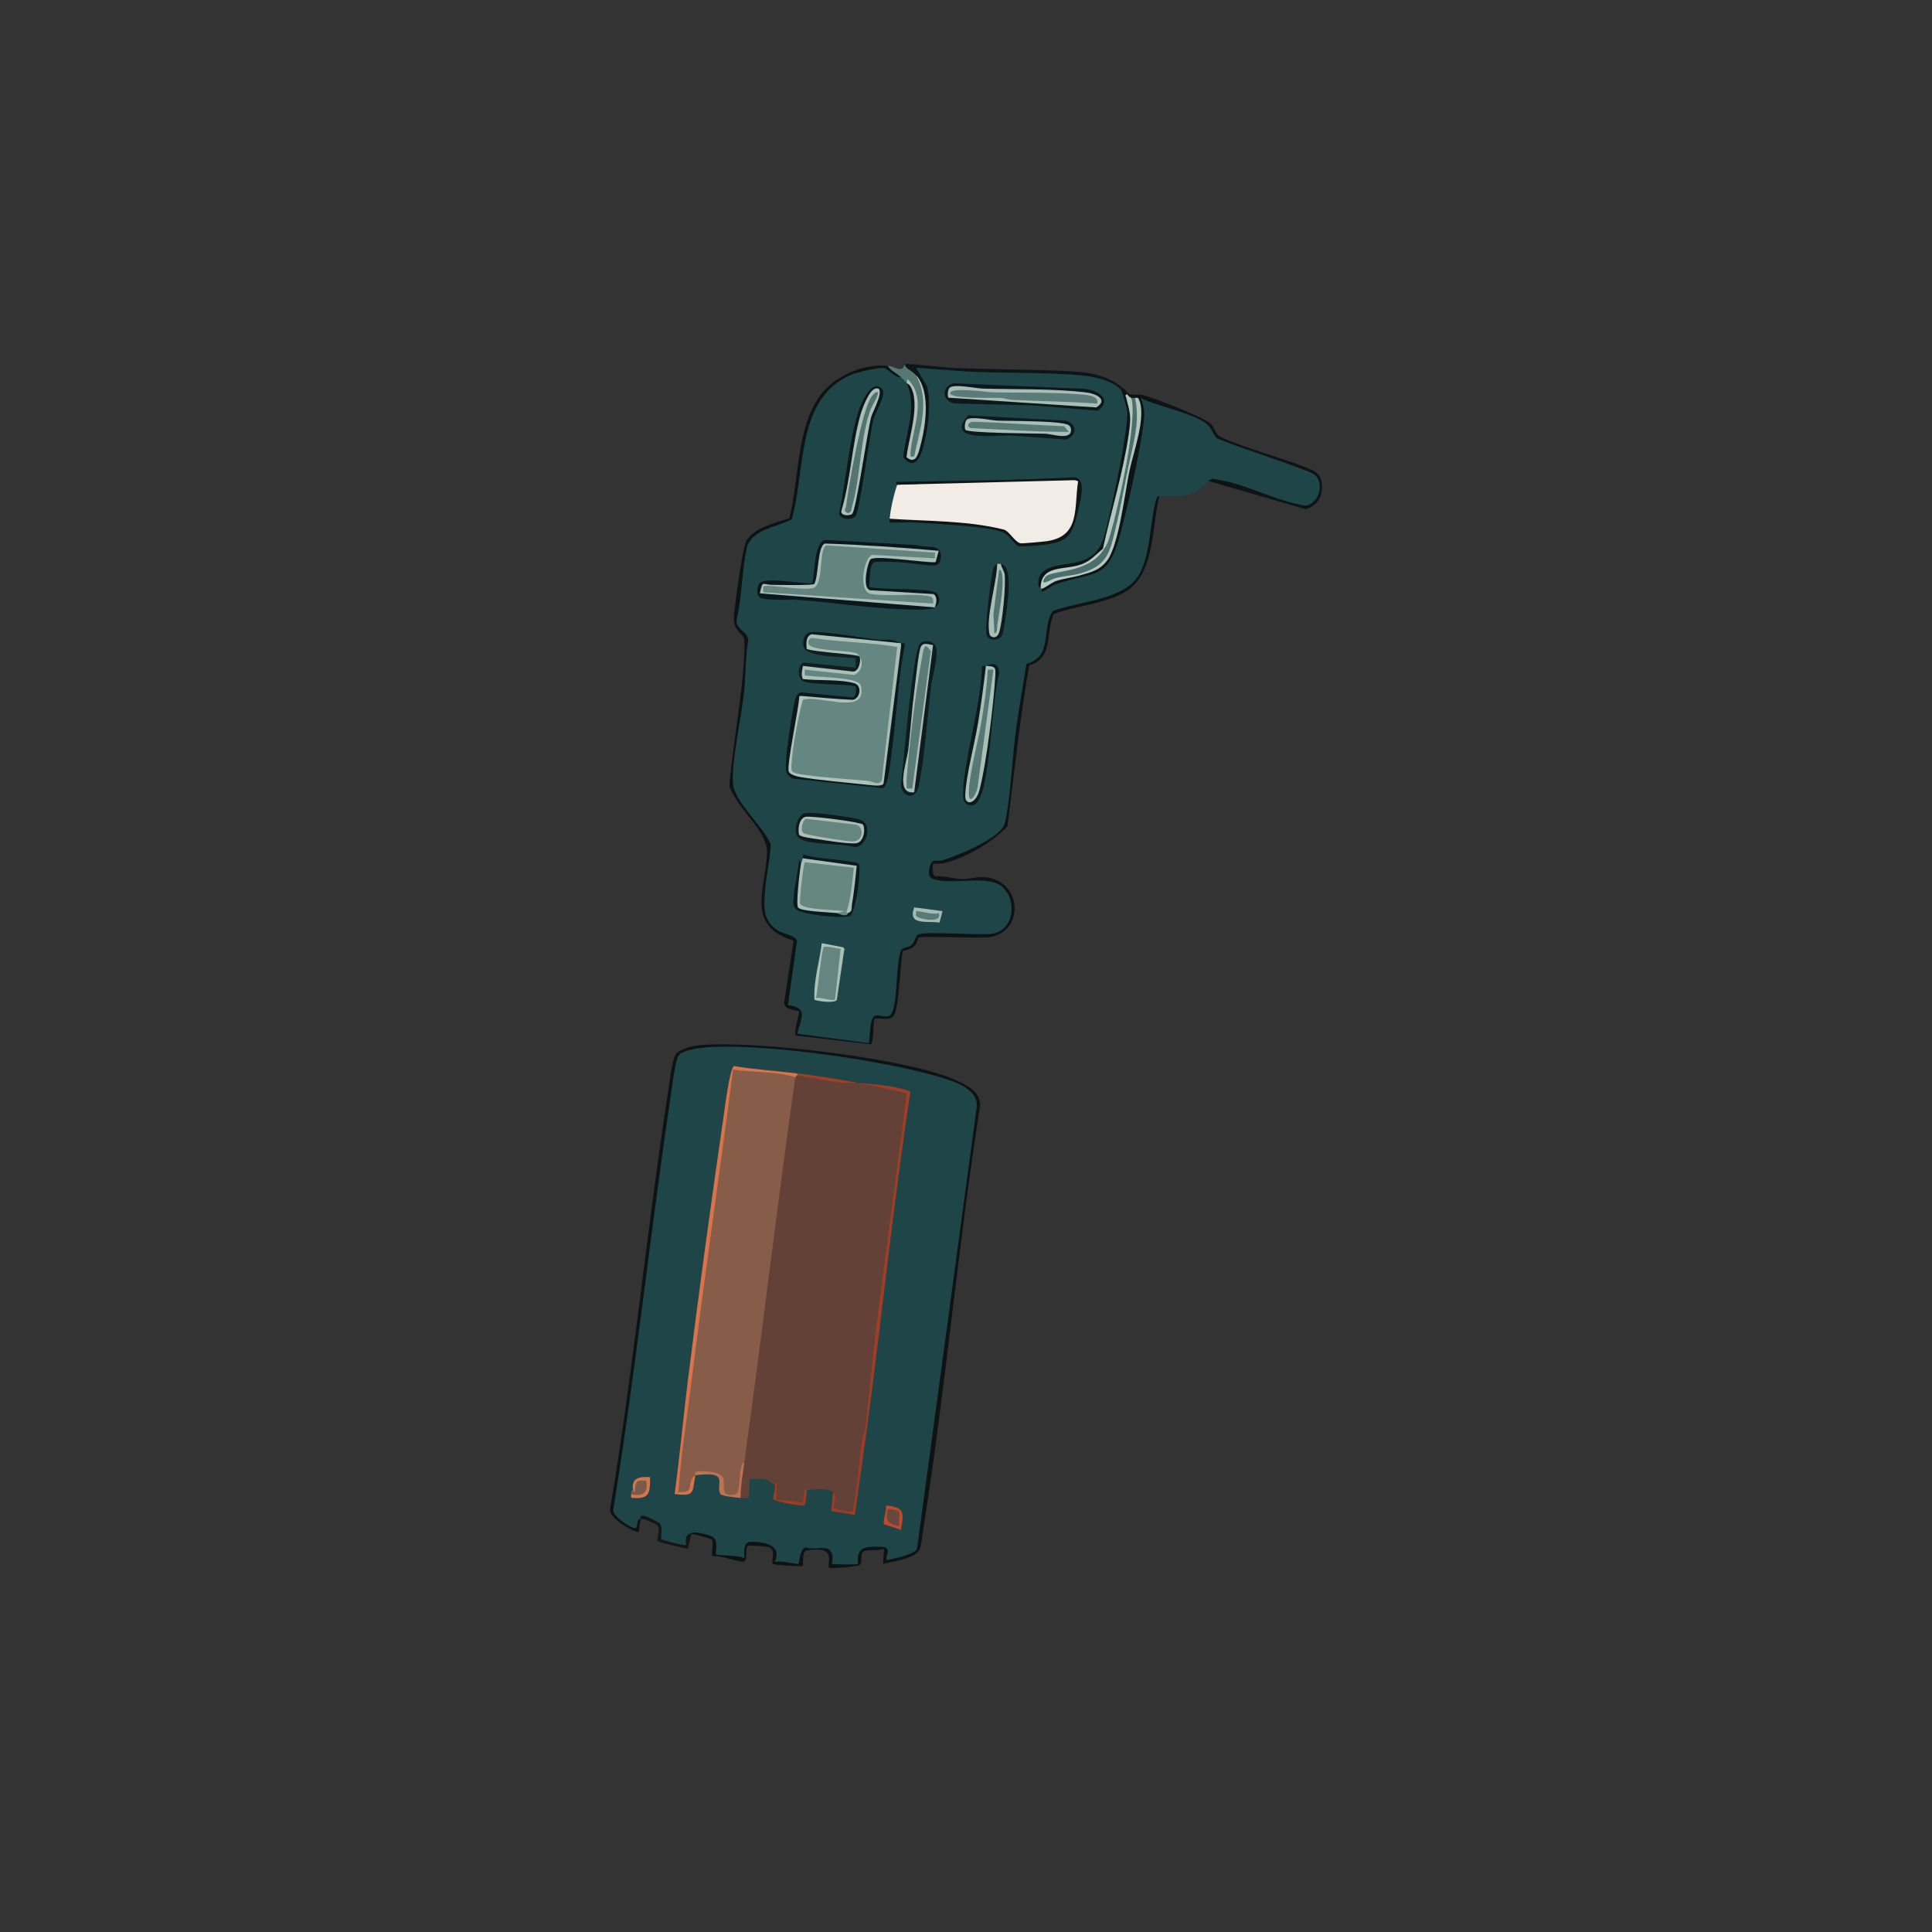 <?xml version="1.0" encoding="UTF-8"?>
<svg id="Layer_1" xmlns="http://www.w3.org/2000/svg" version="1.1" viewBox="0 0 1152 1152">
  <rect x="0" y="0" width="1152" height="1152" fill="#333333" stroke="none"/>
  <!-- Generator: Adobe Illustrator 29.8.1, SVG Export Plug-In . SVG Version: 2.1.1 Build 2)  -->
  <defs>
    <style>
      .st0 {
        fill: #0c181c;
      }

      .st1 {
        fill: #0c171a;
      }

      .st2 {
        fill: #65857f;
      }

      .st3 {
        fill: #a5bdb3;
      }

      .st4 {
        fill: #668680;
      }

      .st5 {
        fill: #7a5a4b;
      }

      .st6 {
        fill: #658580;
      }

      .st7 {
        fill: #101b1f;
      }

      .st8 {
        fill: #0f1213;
      }

      .st9 {
        fill: #b4c9be;
      }

      .st10 {
        fill: #0e1416;
      }

      .st11 {
        fill: #b6ccc0;
      }

      .st12 {
        fill: #acc2b8;
      }

      .st13 {
        fill: #0f1b1f;
      }

      .st14 {
        fill: #1e4548;
      }

      .st15 {
        fill: #d77147;
      }

      .st16 {
        fill: #0c191e;
      }

      .st17 {
        fill: #634136;
      }

      .st18 {
        fill: #a8c1b6;
      }

      .st19 {
        fill: #a8c2b6;
      }

      .st20 {
        fill: #111d21;
      }

      .st21 {
        fill: #a6beb3;
      }

      .st22 {
        fill: #a9c0b6;
      }

      .st23 {
        fill: #a8bfb5;
      }

      .st24 {
        fill: #a33a24;
      }

      .st25 {
        fill: #a6bfb4;
      }

      .st26 {
        fill: #567772;
      }

      .st27 {
        fill: #0d191d;
      }

      .st28 {
        fill: #c1492a;
      }

      .st29 {
        fill: #b1c7bb;
      }

      .st30 {
        fill: #a13d25;
      }

      .st31 {
        fill: #587a74;
      }

      .st32 {
        fill: #5a7b77;
      }

      .st33 {
        fill: #875d4a;
      }

      .st34 {
        fill: #0e1213;
      }

      .st35 {
        fill: #a13f25;
      }

      .st36 {
        fill: #4c6e6c;
      }

      .st37 {
        fill: #577874;
      }

      .st38 {
        fill: #d4764b;
      }

      .st39 {
        fill: #f1ece5;
      }

      .st40 {
        fill: #a7c0b5;
      }

      .st41 {
        fill: #be7252;
      }

      .st42 {
        fill: #a7bfb4;
      }

      .st43 {
        fill: #d9734a;
      }

      .st44 {
        fill: #a3bcb2;
      }

      .st45 {
        fill: #9e3b24;
      }

      .st46 {
        fill: #64847f;
      }

      .st47 {
        fill: #67483c;
      }

      .st48 {
        fill: #537471;
      }

      .st49 {
        fill: #abc1b6;
      }

      .st50 {
        fill: #587975;
      }

      .st51 {
        fill: #0e1c20;
      }

      .st52 {
        fill: #527371;
      }

      .st53 {
        fill: #0e1518;
      }

      .st54 {
        fill: #b1c8bd;
      }

      .st55 {
        fill: #a7beb4;
      }

      .st56 {
        fill: #101515;
      }

      .st57 {
        fill: #a8bfb4;
      }

      .st58 {
        fill: #0b171c;
      }

      .st59 {
        fill: #161616;
      }

      .st60 {
        fill: #adc4ba;
      }

      .st61 {
        fill: #aac0b6;
      }

      .st62 {
        fill: #668681;
      }
    </style>
  </defs>
  <path class="st14" d="M537.23,224.91c3.25-1.62,4.62.05,3.38,3.38,4.89,6.39,3.94,15.11,2.9,22.63l-3.91,21.43c8.4,9.67,11.35-10.29,12.25-16.46,1.8-12.41,2.88-26.25-7.15-35.48l.23-1.7c26.38,1.54,53.46,3.01,80.64,3.04,8.57-.57,40.63,1.54,44.95,12.07,2.95,7.17,2.51,17.95,1.33,26.27-2.5,17.67-7.15,41.75-12.67,58.54-3.74,11.38-6.22,14.3-17.86,17.82-14.65.23-21.59,5.05-20.83,14.47.36-.91.74-.91,1.12,0,7.88-3.42,17.39-6.38,26.49-8.29,9.72-2.13,14.69-8.97,17.29-18.12,6.06-21.34,10.85-45.5,14.87-67.45,1.3-7.13,1.88-13.82-.9-20.75,7.12.93,30.67,10.04,37.17,13.81,5.12,2.97,6.56,5.33,9.45,10.34,16.75,6.65,33.68,12.8,50.78,18.46,21.43,6.73,8.94,31.98-11.6,20.12-14.72-5.63-29.57-9.71-44.54-12.24-6.53,5.68-6.38,7.34-16.43,8.88-3.2.49-10.92-.37-12.82.12-2.8,8.61-4.57,17.64-5.32,27.08-1.84,30.02-25.05,35.01-49.86,39.86-6.06.4-9.45,2.96-10.16,7.69.22,13.19-4.17,21.86-13.16,26.01-4.91,31.91-9.25,63.78-13.02,95.62-2.82,7.98-33.15,22.89-42.81,22.19-5.24,7.84-.05,11.34,15.57,10.5,12.86-1.42,28.46-2.19,31.23,13.85,1.6,9.25-3.71,18.04-13.33,19.21-14.5-.36-28.87-.14-43.11.65-1.63,4.27-4.89,7.27-9.77,8.99-1.39,9.54-2.44,19.16-3.14,28.86.25,8.29-4.25,11.9-13.49,10.82-.76,5.12-1.61,10.19-2.55,15.21l-43.62-5.49,2.28-11.12c.51-3.09-2.07-5-7.74-5.72,1.45-13.48,2.79-26.81,4.02-39.98-12.47-4.05-19.27-10.11-18.45-23.64l3.21-26.29c1.15-5.7-1.14-10-4.27-14.46-7.58-8.5-13.54-17.66-17.86-27.5,3.97-29.3,6.8-58.69,8.49-88.15-3.05-2.89-5.09-6.07-6.12-9.54,0-8.42,4.38-42.13,8.02-48.38,6.84-6.09,15.17-10.38,25.02-12.86,2.82-13.73,5.09-27.58,6.81-41.55,4.54-22.37,8.96-35.41,30.74-45.54,10.02-4.66,19.88-4.6,28.25,2.81Z"/>
  <path class="st8" d="M381.98,905.54l-1.13,7.88c-1.26,1.22-19.14-8.54-16.98-14.05,13.65-81.34,21.5-163.63,34-245.13.82-5.34,2.7-21.85,4.97-25.4s10.44-5.27,14.59-5.66c31.49-2.95,125.98,7.87,153.95,21.52,6.19,3.02,12.42,6.16,13.13,13.87-13.28,83.99-20.6,169.05-33.94,253-.57,3.59-.94,10.31-2.71,13.04-3.19,4.9-15.86,6.45-21.3,7.95l.54-9.01c-3.34,1.32-8.91.41-11.65,1.27-3.29,1.04-.67,6.82-2.89,8.36-1.37.95-17.43,2.27-18.08,1.62-2.11-2.11,5.86-13.73-13.87-10.18-2.47.57-1.55,8.71-1.87,9.05-.62.66-17.26-.48-17.95-1.18-1.22-1.25,2.43-9.1-2.88-10.07-1.55-.28-11.18-1.17-11.88-.66-2.3,1.68.34,8.84-2.69,9.39-2.87.52-14.31-4.2-18.6-3.13-.53-2.31.78-8.51-.16-9.96-.35-.53-11.02-3.4-12.23-3.52-.31.93-.69.92-1.12,0-.19-1.95.06-2.42,1.56-2.91,6.7-2.22,19.68,4.4,16.6,13.37l12.02,1.05c-1.39-14.99,25.77-9.89,23.77,2.8l8.77,1.24c.28-12.01,17.99-12.01,23.99-5.06-.36,5.3,3.34,7.14,11.11,5.53-1.76-12.42,23.71-15.5,22.18-3.2,4.69-.94,9.57-1.99,13.56-4.68l35.42-263.26c.03-8.41-11.67-12.6-18.58-14.46-44.7-12.02-89.52-18.11-135.9-18.48-9.87-.08-22.23.75-21.53,13.32-1.66,10.21-3.17,20.88-4.62,31.63-10.3,76.47-20.84,152.87-31.65,229.26-.24,1.71,9.24,8.32,9.75,7.9.32-3.11,1.41-5.25,4.3-3.05Z"/>
  <path class="st34" d="M529.36,218.16l8.32,4.18-.45,2.57c-3.48.55-8-5.04-9.7-5.36-3.53-.67-16.47,2.35-20.32,4.03-32.91,14.34-26.68,57.13-35.13,86.09-8.65,4.58-24.36,6.04-26.84,17.31-2.9,13.21-2.77,29.02-6.01,42.5-.83,5.87,6.8,6.99,6.93,12.3-1.68,9.67-1.44,19.54-2.32,29.3-1.45,15.88-7.78,41.7-6.77,56.23.73,10.61,18.29,25.84,22.53,36.12-.39,8.99-2.68,17.99-3.36,26.91-.79,10.31-1.99,18.33,7.92,24.69,3.11,2,10.15,2.61,11.05,5.91l-5.36,38.46c12.62,1.34,7.66,8.01,5.51,16.99l42.74,5.63c.67-3.74.49-13.37,2.81-15.79s8.55,2.13,10.71-1.92c3.87-7.28,2.36-28.86,5.6-37.71.98-1.75,4.41-1.53,6.25-3.03,1.95-1.59,2.41-5.35,3.87-6.25,3.75-2.3,36.42.61,44.38-.62,13.02-2,14.99-20.24,5.71-28.07-8.8-7.41-30-.43-41.42-4.7-2.87-1.08-2.19-5.25-1.4-7.72,1.48-4.6,3.79-2.26,6.89-3.14,8.96-2.55,32.7-12.39,36.96-20.52.9-1.71,1.3-4.28,1.64-6.23,2.91-16.62,3.51-35.6,5.9-52.6,1.78-12.63,4.1-25.23,6.04-37.84,16.18-4.69,8.54-20.5,15.68-31.57,14.47-5.46,40.6-6.52,50.13-19.62,8.64-11.86,7.43-34.02,11.86-47.81.34-.73.93-.94,1.64-1.12-4.49,16.98-2.69,43.37-17.47,55.1-11.25,8.94-32.09,10.06-45.54,15.21-5.07,11.12.06,26.42-14.65,30.61-5.56,31.78-8.92,63.91-12.93,95.94-9.41,9.9-24.37,18.56-37.61,22.01-1.96.51-6.57.27-6.81.5-.31.3-.95,8.01,2.18,7.34,4.8-.14,10.95,1.61,15.32,1.7s8.23-1.59,13.44-1.15c22.47,1.9,24,33.08,2.13,35.85-6.22.79-40.34-1.1-41.9.3-.28.25-.47,3.1-2.33,4.97-2.21,2.23-6.47,2.58-6.7,2.86-1.46,1.78-2.15,32.2-5.22,38.1-2.22,4.25-10.93,1.4-11.77,2.29s-.44,14.01-2.18,15.25l-44.98-5.22c-1.05-2.47,2.67-14,2.16-14.53-.6-.63-8.65-.1-8.91-4.98l5.61-37.05c-28.8-8.79-16.82-30.51-15.84-51.93.56-12.27-13.96-23.53-19.59-34.39-1.05-2.02-2.57-3.81-2.87-6.19,2.33-26.91,7.99-53.82,9-80.85.39-10.42-1.31-6.93-5.01-13.08-2.39-3.97-1.04-9.21-.51-13.82.79-6.79,4.4-34.03,6.75-38.25,4.22-7.58,17.87-10.9,25.54-13.28,6.32-24.26,3.7-61.49,23.79-79.14,9.18-8.06,22.56-12.93,34.89-11.8Z"/>
  <path class="st53" d="M673.36,235.04c-.27.72-.65.68-1.12,0,.95,2.94,2.25,7.68,2.33,12.86.31,20.96-8.6,53.59-14.73,74.29-.53,1.81-1.11,3.56-2.23,5.1-7.19,8.37-16.99,12.9-29.4,13.58-5.53,1.69-7.02,3.52-5.55,8.11l-2.18,1.93c-2.44-1.28-1.33-7.09.5-9.06,8.81-9.5,30.68-.18,37.2-21.3,3.55-11.49,15.27-66.37,13.94-75.86-.14-.97-2.89-10.86-3.2-11.37-3.81-6.26-17.45-8.91-24.28-9.53-21.97-1.97-45.39-1.11-67.53-2.22l-30.89-2.29,6.43,11c3.04,9.8.34,28.32-2.71,38.29-2.05,6.7-6.11,10.89-11.35,4.03,1.54-14.6,8.46-30.25,1.99-44.32,6.49,2.02,5.94,13.48,5.22,19.72-.48,1.53-7.23,33.27-.21,24.53,5.12-6.37,8.6-41.32.61-48.74-4.2.87-8.86-2.48-6.75-6.75,9.38.17,19.35,1.87,28.64,2.3,23.95,1.09,48.11.72,72.09,2.16,13.23.79,23.95,3.58,33.14,13.55Z"/>
  <path class="st10" d="M720.61,286.79c1.95-1.69,2.32-1.18,4.75-.87,16.68,2.17,36.04,13.22,53.21,15.59,7.51-1.14,10.94-11.84,6.21-17.58-1.65-2-7.22-3.7-9.89-4.74-16.3-6.33-33.3-11.27-49.51-17.91-2.92-3.64-2.94-6.84-7.34-9.62-9.75-6.15-27.16-9.07-37.93-14.37,3.49,7.09,1.94,14.17.8,21.6-2.74,17.73-8.02,40.83-12.57,58.31-7.79,29.89-15.35,22.98-39.48,31.39-1.5.52-10.56,7.52-7.25,2.31-.24-.5-.41-.98-.33-1.41.4-2.07,19.1-7.09,22.83-6.46,15.55-4.6,18.05-12.24,21.85-27.13,2.28-11.82,4.75-23.4,7.4-34.74,2-9.89,3.9-19.97,5.67-30.25.42-4.5.65-10.73-2.3-13.62-.63,2.15-1.62,2.15-2.25,0-1.14,2.41-2.97-.37-2.25-2.25.23-.09.86-.04,1.12,0,3.23.52,5.45-.01,7.86.48,5.97,1.21,37.83,13.78,41.11,17.49,1.75,1.97,2.41,4.82,3.85,6.28,3.96,4.02,42.44,15.27,50.95,18.8,4.88,2.02,9.91,3.14,10.91,9.34,1.26,7.8-1.94,13.91-9.55,16.21l-57.88-16.83Z"/>
  <path class="st26" d="M539.48,217.04c.3,2.83,3.85,3.58,6.75,6.75,8.12,6.85,4.28,43.34-.69,48.84-.85.95-3.03.67-3.81-.48l4.1-24.24c.59-6.28,1.45-17.11-5.23-19.63-1.04-1.3-2.16-2.27-3.38-3.38-2.87-2.62-5.91-3.63-7.88-6.75,5.55.51,8.54,4.82,10.12-1.12Z"/>
  <path class="st59" d="M381.98,905.54c-4.52-5.38,2.54-3.79,6.63-2.34,7.28,2.58,8.39,6.01,8.31,13.13l9.6,2.43c.33-3.19,1.35-7.06,4.71-4.22.28-.08.82-.03,1.12,0l-2.26,9.01c-2.42-.45-17.31-3.88-17.92-4.58-1.12-1.31,1.81-6.55.02-9.27-.87-1.32-9.73-4.61-10.22-4.16Z"/>
  <path class="st39" d="M534.98,289.04c34.8-1.67,70.21-2.86,106.23-3.56,4.71,1.87,1.4,17.35.16,21.99-2.91,10.87-5.52,13.86-16.93,16.14s-18.14,2.89-25.35-6.71c-21.79-4.56-43.92-6.69-66.4-6.39l-2.2-1.22c.45-5.63,2.57-14.86,4.5-20.25Z"/>
  <path class="st0" d="M537.23,383.54c.54.27,2.31-.69,2.32.66-4.33,21.81-4.98,44.18-8.09,66.13-.56,3.96-1.82,18.53-5.11,19.65l-53.54-5.72c-3.84-1.73-4.35-4.15-4.24-8.11.25-8.66,3.08-26.88,4.83-35.76.56-2.84,1.16-7.36,4.68-7.51l30.5,3c2.02-.35,2.04-6.06,1.64-6.46-1.62-1.6-27.44-.95-31.5-3.38v-1.12c.34-.61.67-1.08,1.01-1.08,5.4.03,28.99,1.16,31.88,3.97,3.05,2.97,1.07,10.1-3,10.07-10-.07-20.14-.84-29.88-2.84-1.57,2.52-9.59,41.46-7.34,44.96,1.05,1.63,4.04,2.19,5.9,2.49l38.19,4.1,1.5,1.32c2.77-.35,5.71-.67,8.81-.97,3.79-26.72,7.2-53.57,10.24-80.53l1.2-.63c-2.99-.36-2.86-1.39,0-2.25Z"/>
  <path class="st56" d="M534.98,289.04c.03-.08-1.56-.78-.12-1.7,35.45-.69,70.92-.94,106.4-2.76,6.81,1.29,2.5,16,1.2,21.38-3.29,13.56-5.68,17.13-20.43,18.95-2.36.29-12.93,1.04-14.54.81-1.84-.27-6.02-6.5-8.47-7.9-6.96-3.98-43.01-5.6-53.37-6.26-5.03-.32-10.15.21-15.18-.02.03-.74-.05-1.5,0-2.24,22.66,1.55,46.3.99,68.29,6.52,3.45,1.32,6.48,7.68,9.96,8.14,1.15.15,13.65-.99,15.57-1.28,20.03-3,16.05-19.77,18.57-35.78l-2-.59-105.88,2.73Z"/>
  <path class="st58" d="M557.48,362.16c-3.05,1.95-13.16,1.3-17.48,1.17-21.3-.64-42.84-4.04-64.09-5.66-4.99-.38-19.61.82-23.09-1.65-2.04-1.45-1.46-7.05.5-8.59,4.73-3.73,29.22,1.76,30.99.05,1.79-5.94.93-23.6,7.6-25.57l54.88,3.14c5.62,2.08,14.71-1.48,14.18,7.3-.19,3.24-1.53,4.95-4.82,4.83-6.8-.25-15-1.84-21.68-2.06-3.01-.1-11.18-.53-13.39.2-2.63.87-2.42,11.29-2.94,14.44,2.16,2.23,35.33.38,40.5,3.93,2,2.98,2,6.45-1.15,8.47q-2.35-3.11,0,0Z"/>
  <path class="st0" d="M568.41,228.53l77.25,3.27c7.98.32,18.38,5.85,9.02,13.11l-38.08-3.17-47.23-1.15c-7.62-1.2-8.29-9.88-.96-12.06Z"/>
  <path class="st27" d="M587.86,397.04c4.33-1.77,7.21-1.74,7.93,3.88-4.68,21.83-4.43,46.9-9.34,68.39-.74,3.22-2.92,10.77-6.99,10.94-5.99.24-5.38-6.48-5.07-10.64,1.12-15.09,6.27-35.17,8.79-50.83,1.11-6.9,2.1-14.04,2.39-21.04.25-1.4,1.73-.48,2.3-.71,1.17,11.71.28,23.59-2.66,35.64l-6.43,32.61c-3.24,12.47.97,15.35,3.73,2.62,4.84-22.3,7.44-45.64,8.8-68.24-1.74-.03-2.76-.73-3.44-2.62Z"/>
  <path class="st1" d="M509.97,307.9c-2.19,2.24-8.7,2.08-9.69-1.68,4.31-19.51,5.73-42.98,11.91-61.92,1.48-4.55,8.16-19.17,13.91-12.16,2.61,3.19-4.21,13.59-5.43,18.39-2.12,8.34-8,54.6-10.7,57.36Z"/>
  <path class="st16" d="M577.38,247.64l58.22,3.22c6.92,2.15,6.72,8.99,0,11.22l-31.39-2.33c-9.11-.64-42.03,4.54-26.83-12.11Z"/>
  <path class="st16" d="M478.73,511.79c.24-.79-.56-2.35.58-2.26,4.5,2.39,31.15,3.43,32.69,5.56,1.85,2.57-1.76,29.37-5.12,31.03-3.75,1.85-29.01-.78-32.14-3.89-1.66-1.64-1.76-2.79-1.68-5.07.28-7.78,2.85-16.88,3.44-24.8l1.12,2.8.9.4c-1.7,8.33-2.25,16.61-1.66,24.82,7.48,1.88,14.86,3.22,22.14,4.02,2.66-.29,4.91-.29,6.75,0,1.52-5.39,5.42-25.39,3.41-27.69l-28.93-3.64c-1.05.69-1.49.16-1.48-1.29Z"/>
  <path class="st21" d="M505.73,544.41c-2.06.43-4.31.43-6.75,0-3.95-.41-21.46-.93-23.13-3.31-1.35-1.93,1.02-22.21,1.75-25.94.08-.42.83-2.37,1.12-3.38l32.13,4.47c-.8,7.69-1.53,15.48-2.86,23.12-.34,1.97.48,4.22-2.28,5.04Z"/>
  <path class="st27" d="M479.51,485.01c1.75-.53,3.59-.29,5.38-.23,5.16.19,23.08,2.49,27.65,3.88,8.06,2.45,4.65,16.08-2.86,16.48-8.53-2.59-24.91-1.05-32.39-4.85-5.52-2.8-1.91-14.02,2.22-15.28Z"/>
  <path class="st51" d="M557.48,384.66c-.32.98-.7.97-1.12,0-.4,1.62-2.11,2.21-5.13,1.77-3.64,25.6-7.1,51.35-10.38,77.25-.54,3.68.88,6.59,4.26,8.73.32-.98.7-.97,1.12,0-3.2,4.57-8.61.77-9.05-3.88,2.25-21.3,3.96-42.84,6.95-64.04.57-4.03,2.38-18.32,4.29-20.46,2.38-2.67,6.94-2.19,9.07.62Z"/>
  <path class="st13" d="M594.61,336.29c1.61.76,1.83,3.22,1.72,5.02-.02.27-1.36-4.66.53-5.02,5.13.5,4.72,12.01,4.48,16.3-.29,5.18-2.25,21.11-3.59,25.65-1.14,3.86-7.61,4.31-9.33.8-1.58-3.24,2.08-30.89,3.12-36.26.45-2.32.66-5.66,3.07-6.49Z"/>
  <path class="st7" d="M546.23,472.41h-1.12l-2.1-1.33c3.65-28.44,7.29-56.9,10.94-85.36l2.4-1.06h1.12c2.93,3.88-1.39,17.91-2.1,23.22-2.49,18.79-3.58,39.87-7.05,58.2-.46,2.43-.62,4.22-2.1,6.34Z"/>
  <path class="st20" d="M512.48,391.41c1.73,3.23.53,8.83-3.17,10l-29.06-3.13-1.52,6.63v1.12c-3.93-2.36-2.85-10.36.69-10.99l30.81,3.12v-5.64c-6.29-.87-27.08-.69-30.38-5.62.32-.98.7-.97,1.12,0,.11-1.36,1.25-1.42,3.41-.16,9.67.92,19.04,2.48,28.09,4.66Z"/>
  <path class="st57" d="M596.86,336.29c.16,2.25,1.92,4.04,2.19,6.25.77,6.36-1.28,28.8-3.37,34.75-1.45,4.14-5.2,2.68-5.61.99-2.46-10.04,4.36-30.95,4.54-41.99.4-.14,1.66-.06,2.25,0Z"/>
  <path class="st0" d="M537.23,383.54l-.46,1.1c-17.53-1.79-35.07-3.57-52.61-5.36-3.07,1.1-3.3,4.14-1.72,6.78l-1.46.85h-1.12c-1.94-2.91-.8-8.11,2.24-9.56,4.3-2.05,32.9,3.08,39.95,3.93,6.47.78,8.43-1.14,15.18,2.26Z"/>
  <path class="st11" d="M657.61,328.41c.99,6.75-9.82,10.45-15.57,12.2.93-.11,1.6.39,2.07,1.3.98.32.97.7,0,1.12-4.61,1.35-9.67,1.86-14.12,3.32-3.09,1.01-6.61,4.09-8.38,4.55-.2.05-.97.08-1.12,0,.03-14.53,14.35-10.67,24.39-14.42,5.55-2.07,8.33-5.67,12.73-9.21v1.12Z"/>
  <path class="st49" d="M503.48,565.79c-.29,2.22-1.42,2.16-2.25,0-1.64,1.7-4.47,2.19-8.48,1.45l-3.41,24.93c3.9.69,6.74,2.02,8.52,3.99.27-1,.65-.98,1.12,0-1.39,2.47-12.77.59-13.37-.12-.59-11.34,3.03-22.45,4.38-33.64l12.77,2.44.72.95Z"/>
  <path class="st44" d="M561.98,543.29l-1.77,6.81c-7.65-1.11-19.19,1.97-15.09-9.07l16.86,2.26Z"/>
  <path class="st23" d="M503.48,565.79l-4.5,30.38c-.37.04-.76-.05-1.12,0-.86-.2-2.14-.62-2.12-1.26.05-3.04,2.42-26.34,3.08-27.73l2.42-1.38c.74.06,1.5-.04,2.25,0Z"/>
  <path class="st14" d="M381.98,905.54c-3.31.5-.89,6.4-3.9,5.6-3.34-.9-12.15-6.74-12.48-10.61,13.44-82.52,22.18-165.82,34.54-248.51.71-4.74,2.4-19.46,4.45-22.55,2.56-3.83,14.99-4.93,19.58-5.17,33.96-1.79,102.3,7.94,135.3,17.67,8.91,2.63,24.76,7.23,22.82,18.9l-35.5,262.67c-1.59,3.39-14.13,5.9-17.99,6.76-1.24-2.06,2.25-5.52-.52-7.39-1.47-.99-9.52-.74-11.63-.26-6.92,1.59-4.65,9.19-5.31,9.88-.52.55-13.73.31-15.18,0-.77-.16,2.44-5.72-2.43-8.93-2.2-1.45-9.69.78-13.12-1.04-4.12.98-3.78,10.02-4.72,9.98-3.98-.16-9.36-2.23-14.04-1.15,5.08-10.08-6.55-12.21-14.33-12.08-4.59.08-3.78,6.66-3.68,9.83-2.56-1.81-16.26-1.65-16.87-2.24-.66-.64,1.5-7.68-1.59-10.22-1.35-1.11-12.17-4.32-14.15-2.16-3.64,1.07-1.73,6.19-2.25,6.76s-14.02-2.93-14.51-3.49c-.96-1.11,1.24-6.7-1.22-9.47-.45-.51-13.01-7.86-11.26-2.8Z"/>
  <path class="st12" d="M546.23,223.79c9.32,10.17,5.46,32.43,1.75,45.06-1.25,4.27-3.15,7.35-7.45,3.73,1.28-11.73,8.65-32.1,2.15-42.47-.66-1.05-1.69-1.35-2.07-1.82l.56-2.24c12.04,11.42,2.59,30.17,1.69,44.45-.14,2.24.25,1.75,2.25,1.67,3.33-16.06,9.63-32.92,1.14-48.38Z"/>
  <path class="st54" d="M674.48,237.29c.42.01.82.06,1.14.25,1.66,1,.68,16.06.37,18.62-.76,6.24-12.9,72.45-16.79,72.59-.52.02-1.06-.14-1.59-.34v-1.12c4.82-22.1,12.25-46.06,15.42-68.39,1.48-10.4,1.1-11.6-1.46-21.54-.36-1.38-1.15-1.64.66-2.32.09,1.06,2.19,2.08,2.25,2.25Z"/>
  <path class="st36" d="M676.73,237.29c.6.28,1.11.59,1.31,1.05,3.91,8.71-2.39,32.1-5.02,41.72-.11.41-.42.77-.79,1.11-1.43,14.09-4.68,28.28-8.14,41.91-2.67,10.48-8.75,17.8-19.98,18.84-4.57,1.32-10.41,1.52-15.53,3.03-1.29.38-9.65,5.5-5.32-.82,3.05-4.46,24.48-1.64,34.35-15.71,2.61-3.71,3.14-5.36,4.41-9.65,4.43-14.9,16.72-68.86,12.46-81.48.75,0,1.5,0,2.25,0Z"/>
  <path class="st9" d="M644.11,343.04v-1.12c15.64-4.51,17.28-11.37,20.85-25.84,2.73-11.06,5.05-23.65,7.27-34.91.32-.98.7-.97,1.12,0-2.53,12.46-6.26,43.66-13.01,52.8-4.54,6.15-9.53,7.11-16.24,9.07Z"/>
  <path class="st29" d="M676.73,237.29c1.08,0,1.69-.54,2.29.73,4.88,10.29-3.45,32.27-5.66,43.15h-1.12c2.82-14.28,7.99-29.4,4.5-43.88Z"/>
  <path class="st19" d="M512.48,391.41c6.42.49,3.58,10.26-1.5,12.76,7.91,4.15,6.58,13.53-2.04,16.56-2.2.77-25.34-.88-28.22-1.61l-1.99-1.83c-1.63-.59-1.58-1.52,0-2.25,9.9.82,19.86,1.82,29.82,2.25,4.44-.84,5.63-8.47.88-9.89-8.2-2.44-21.85-1.45-30.7-2.49-1.26-2.65-.39-5.12.04-7.84l29.72,3.34c3.8.3,5.12-7.22,3.99-8.99Z"/>
  <path class="st60" d="M478.73,415.04c-.12.71.17,1.65,0,2.25l1.77,2.04c-3.02,12.83-6.07,26.16-6.22,39.29,13.85,2.05,27.79,3.83,41.81,5.36l2.02,1.69c2.84,1.68,1.65,1.98-1.12,2.25-12.32-1.34-27.94-2.61-39.84-4.6-1.92-.32-6.03-1.41-6.83-3.2-1.47-3.28,6.15-38.43,6.28-44.99.69-.23,1.43-.14,2.14-.08Z"/>
  <path class="st3" d="M537.23,385.79l-10.36,81.34c-.7,2.15-7.21,1.07-9.89.78l1.12-2.25c1.03-1.33,2.89-1.79,5.59-1.37l8.9-77.43,2.39-1.07c0-1.8,1.69-1.67,2.25,0Z"/>
  <path class="st18" d="M537.23,383.54v2.25c-.72-.08-1.56.12-2.25,0l-4.81,1.5-37.28-3.52c-25.24-2.6,12.28,3.24,17.67,3.4,2.64.67,3.67,1.83,1.91,4.24-.85-1.34-27.53-2.58-31.5-4.5-.13-3.36-.7-7.26,2.94-8.74l53.31,5.36Z"/>
  <path class="st25" d="M557.48,362.16l-104.38-8.39c1.69-8.09,1.57-5.11,7-5.05,3.79.04,24.04.48,25.46-.54,2.55-4.34,1.86-22.6,6.3-24.08,22.65.73,45.37,2.35,67.88,4.32l-1.88,6.79c-6.46.46-34.95-4.23-38.67-1.78-1.67,1.1-6.06,19.11.63,18.57l36.91,2.23c2.56,2.07,1.51,5.27.75,7.92Z"/>
  <path class="st55" d="M565.51,237.14c-.69-1.12-.35-5.22.9-6.11,3.04-2.17,15.57.56,19.71.68,19.95.6,42.13-.08,61.79,2.33,5.59.68,13.2,4.29,5.76,8.9l-88.17-5.8Z"/>
  <path class="st40" d="M587.86,397.04c5.76.3,5.94.84,5.61,6.14-1.03,16.79-5.3,52.43-9.51,68.16-2.21,8.25-8.67,9.28-8.42,2.94.47-11.86,5.56-30.48,7.63-43.11,1.85-11.29,3.41-22.75,4.69-34.12Z"/>
  <path class="st22" d="M522.07,231.67c6.6-1.44-1.75,14.02-2.51,16.63-2.26,7.79-9.05,56.58-11.53,58.22-1.79,1.18-6.76,1.1-6.37-1.81,5.53-18.29,6.25-39.13,11.38-57.31,1.03-3.66,5.17-14.89,9.03-15.73Z"/>
  <path class="st42" d="M575.64,256.27c-.69-1.11-.35-5.22.9-6.11,3-2.14,14.57.55,18.59.68,6.73.23,38.89-.05,42.23,2.76,1.16.97,1.33,1.93,1.2,3.37-.52,5.54-11.52,1.76-15.21,1.65-5.84-.18-46.44-.32-47.71-2.35Z"/>
  <path class="st4" d="M498.98,544.41l4.49-1.11c-4.6-.85-24.84-.8-26.41-4.45-.49-1.14,1.93-23.91,2.88-24.72l29.17,3.28c-.99,8.94-1.67,18-4.4,26.47-.2.63,1.04.48,1.02.53-1,3.02-6.29.05-6.75,0Z"/>
  <path class="st61" d="M514.58,491.69c1.5,2.34.67,10.23-3.83,11.07-3.94.74-18.51-1.63-23.4-2.41-1.91-.31-10.54-1.21-10.92-2.81-.8-3.3.1-9.76,3.98-10.5,3.48-.66,33.24,3.19,34.17,4.65Z"/>
  <path class="st3" d="M556.36,384.66l-11.25,87.75c-11.69,1.49-4.38-18.09-3.52-25.46,1.38-11.86,2.11-23.86,3.68-35.7.65-4.91,2.38-22.4,3.78-25.47s4.63-1.44,7.31-1.13Z"/>
  <path class="st52" d="M595.74,339.67c1.58-.26,1.79,3.18,1.92,4.25.87,7.5-1.88,20.82-3.04,28.95-.27,1.91.52,3.65-1.7,5.03l-.56-11.79,3.38-26.44Z"/>
  <path class="st6" d="M501.23,565.79l-3.38,30.38c-3.79.5-7.46-1.57-11.26-1.12.85-3.85,3.45-29.26,4.55-30.32,1.02-.97,7.95.91,10.08,1.07Z"/>
  <path class="st50" d="M559.73,544.42c2.65,6.72-12.78,3.44-13.49,1.67-.15-.37-.1-2.68,0-2.8.43-.52,10.87,2.53,13.49,1.13Z"/>
  <path class="st17" d="M511.36,645.66c10.29,1.11,20.42,3.05,30.41,5.82-8.85,67.5-17.48,134.19-25.91,200.06-1.86,16.38-4.02,34.04-7.02,50.77l-11.73-2.13c-.08-3.34-.2-6.8-.38-10.39-3.38-2.89-11.75-1.81-15.75-1.12-.72,2.67-1.38,5.48-1.99,8.43-5.74-.64-11.34-1.65-16.81-3.04l.58-8.96-.91.2c-1.28-.22-3.1-2.66-5.3-3.15-1.46-.32-9.01-.57-9.33-.23-.39.41-.25,10.26-1.19,11.19-.31.31-3.41.1-4.44.06l-1.49-1.43c.91-6.74,2.16-13.39,3.74-19.94,4.53-58.73,12.55-117.44,20.75-175.84,2.19-18.08,4.53-36.14,9.62-53.66-1.48-1.5-.85-1.99,1.12-1.12,12.11,1.59,24.11,3.09,36,4.5Z"/>
  <path class="st43" d="M475.36,640.04c.98.32.97.7,0,1.12l-1.12,1.12c-1.02.68-2.16,1.43-3.42,1.41-3.42-.06-29.62-2.58-31-3.3-2.5-3.98-2.77,1.05-2.22,11.03-6.26,48.6-12.9,97.2-19.64,145.74-1.23,8.87-3.42,17.57-5.59,26.25-.58,2.94-1.33,2.89-2.25,0,6.54-52.96,13.85-106.21,21.52-159.04.64-4.38,3.59-28.06,6.12-28.7,12.44,2.12,25.1,2.85,37.61,4.37Z"/>
  <path class="st30" d="M511.36,645.66c10.49,1.17,21.38,1.41,31.52,5.11-10.19,66.7-16.95,133.91-25.9,200.76-.32.98-.7.97-1.12,0,2.72-20.65,4.24-41.61,6.89-62.3,5.86-45.77,12.18-91.51,17.93-137.3-9.63-2.35-19.58-4.43-29.32-6.28Z"/>
  <path class="st15" d="M412.36,823.41l1,4.09c-2.04,19.96-4.16,39.94-6.35,59.94l1.95-.44c.59-6.46,2.48-8.91,5.65-7.34-1.95,10.62-.08,12.59-12.37,11.24,3.09-22.42,5.1-45.03,7.87-67.49h2.25Z"/>
  <path class="st45" d="M516.98,851.54c-2.31,17.25-4.81,34.54-7.28,51.78l-14.07-2.31,1.1-11.23c3.03,2.59-.29,8.08.47,9.06s10.65,3.58,11.38,2.25c2.55-13.53,3.37-27.31,5.19-40.95.38-2.86,1.79-6.39,2.09-8.61h1.12Z"/>
  <path class="st41" d="M441.61,893.16c-2.13-.08-11.1-1.07-11.89-2.17-3.87-5.38,6.67-14.15-15.11-11.33-2.66.06-2.99-1.45-1.22-3.44,2.39-2.71,17.55-.9,19.53,3.58,2.08,16,4.76,13.25,8.04-8.25l2.9.24c-.95,6.89-2.3,14.47-2.25,21.38Z"/>
  <path class="st38" d="M377.48,888.66c-1.3-7.51,3.94-8.33,10.13-7.88.04,9.29-.12,13.24-10.6,12.4-1.1.1-.73-1.48-.66-2.27l1.12-2.25Z"/>
  <path class="st28" d="M537.23,912.28c-1.57-.86-9.67-3.06-10.02-3.46-1.18-1.35,1.78-8.75,1.03-11.16,11.61,1.09,10.6,4.72,8.99,14.63Z"/>
  <path class="st35" d="M511.36,645.66c-2.68-.3-5.65.27-8.42-.01-9.17-.94-18.51-2.87-27.58-4.49v-1.12c12.2,1.49,24.16,3.38,36,5.62Z"/>
  <path class="st5" d="M377.48,888.66c.17.02.59.99,1.1,1.14.16-5.85.49-7.77,6.78-6.77,1.32,7.51-2.17,9.44-9,7.88.05-.55-.08-1.11.01-1.67.23-.56.57-.64,1.11-.58Z"/>
  <path class="st24" d="M461.86,885.29c.08.01.41-1.35,1.11-1.14.34,1.77-.41,9.74.01,10.14.57.55,13.24.35,15.75,2.24l1.19-9.01c.5-.02.99,1.15,1.07,1.14.21,1.51-.72,8.49-1.21,8.91-.79.67-18.43-2-18.77-3.79-.22-1.21,1.82-6.2.85-8.49Z"/>
  <path class="st62" d="M534.98,385.79l-9.16,79.15c-1.23,3.89-5.93.89-7.72.72-12.1-1.1-25.7-1.88-37.55-3.51-1.72-.24-7.38-1.05-8.09-2.03-.71-1.25-.58-2.6-.52-3.96.38-9.5,4.14-29.74,6.79-38.87,9.09-3.16,36.39,8.99,34.96-6.2-.09-1-.18-1.9-.64-2.82-2.35-4.75-27.2-4.35-33.21-5.61v-3.37s29.59,3.19,29.59,3.19c4.41-2.27,5.67-6.96,3.04-11.07-1.06-1.65-.78-1.58-2.86-2.17-4.95-1.4-26.23-1.3-27.42-5.25-.54-1.79.05-2.98,1.77-3.67,16.52,2.65,34.74,2.56,51,5.47Z"/>
  <path class="st46" d="M557.49,329.54v3.37s-37.46-2.05-37.46-2.05c-4.83,1.46-8.51,21.29-1.12,23.19,10.13,1.88,25.18-.33,34.64,1.36,2.78.5,3.13,1.8,2.81,4.49l-101.25-6.75v-3.36c1.83-1.92,25.11,3.07,30.38.56,5.68-2.71,2.65-23.99,7.39-25.16l64.61,4.35Z"/>
  <path class="st32" d="M654.23,240.66c-17.04-1.3-34.12-1.37-51.17-2.26-2.17-.11-4.32-1.04-6.72-1.16-2.91-.15-29.89.67-29.84-2.77.07-3.93,22.24-.59,25.24-.52,16.54.39,34.22-.14,50.66,1.09,4,.3,13.38.41,11.82,5.61Z"/>
  <path class="st37" d="M592.35,399.29l-9.27,68.91c-.51,5.34-5.73,13.51-5.38,3.7.41-11.6,5.57-29.7,7.57-42.01,1.64-10.06,3.2-20.42,3.71-30.62h3.37Z"/>
  <path class="st48" d="M523.73,233.92c-1.02,4.52-3.83,7.52-5.31,12.12-5.63,17.43-5.43,38.8-10.36,56.02-.49,1.72-.16,3.92-2.87,3.85-2.44-1.57-.97-2.22-.73-4.04,1.48-11.38,9.63-58.93,15.43-65.62,1.12-1.29,1.74-2.77,3.84-2.34Z"/>
  <path class="st31" d="M637.35,257.53c-19.34,0-38.66-1.37-57.96-2.24-3.07-.14-2.82-3.9,1.44-3.78,17.93.53,35.77,1.92,53.71,2.65l2.81,3.36Z"/>
  <path class="st2" d="M480.57,488.24l30,3.52c4.63,1.32,4.46,9.82-1.97,9.95-3.48.07-26.19-3.48-29.09-4.79s-.74-8.09,1.06-8.69Z"/>
  <path class="st32" d="M543.98,470.17c-.24.22-2.45-.14-3.36,0,.01-2.04-.16-4.13,0-6.18,1.81-21.74,5.18-50.52,9.17-71.83.81-4.34,1.12-10.57,5.23-3.84l-11.04,81.85Z"/>
  <path class="st33" d="M474.23,642.29c-10.86,76.38-19.78,153.09-30.38,229.5-4.02,1.82-1.73,18.32-5.24,19.17-9.6,2.34-6.05-4.9-7.35-9.4s-12.63-4.62-16.51-3.95c-.54.44.02,1.8-.15,2.05-.26.39-1.38.59-1.96,1.94-2.48,5.83.73,8.16-8.16,8.19,1.61-22.24,5.14-44.28,7.87-66.38,7.66-61.94,16.75-123.72,24.75-185.63,12.31,1.78,25.17.92,37.12,4.51Z"/>
  <path class="st47" d="M535.95,901.2c.9,1.44-.27,6.68.15,8.83-7.24-1.59-8.14-3.04-6.74-10.13.39-.41,6.13.56,6.59,1.3Z"/>
</svg>
